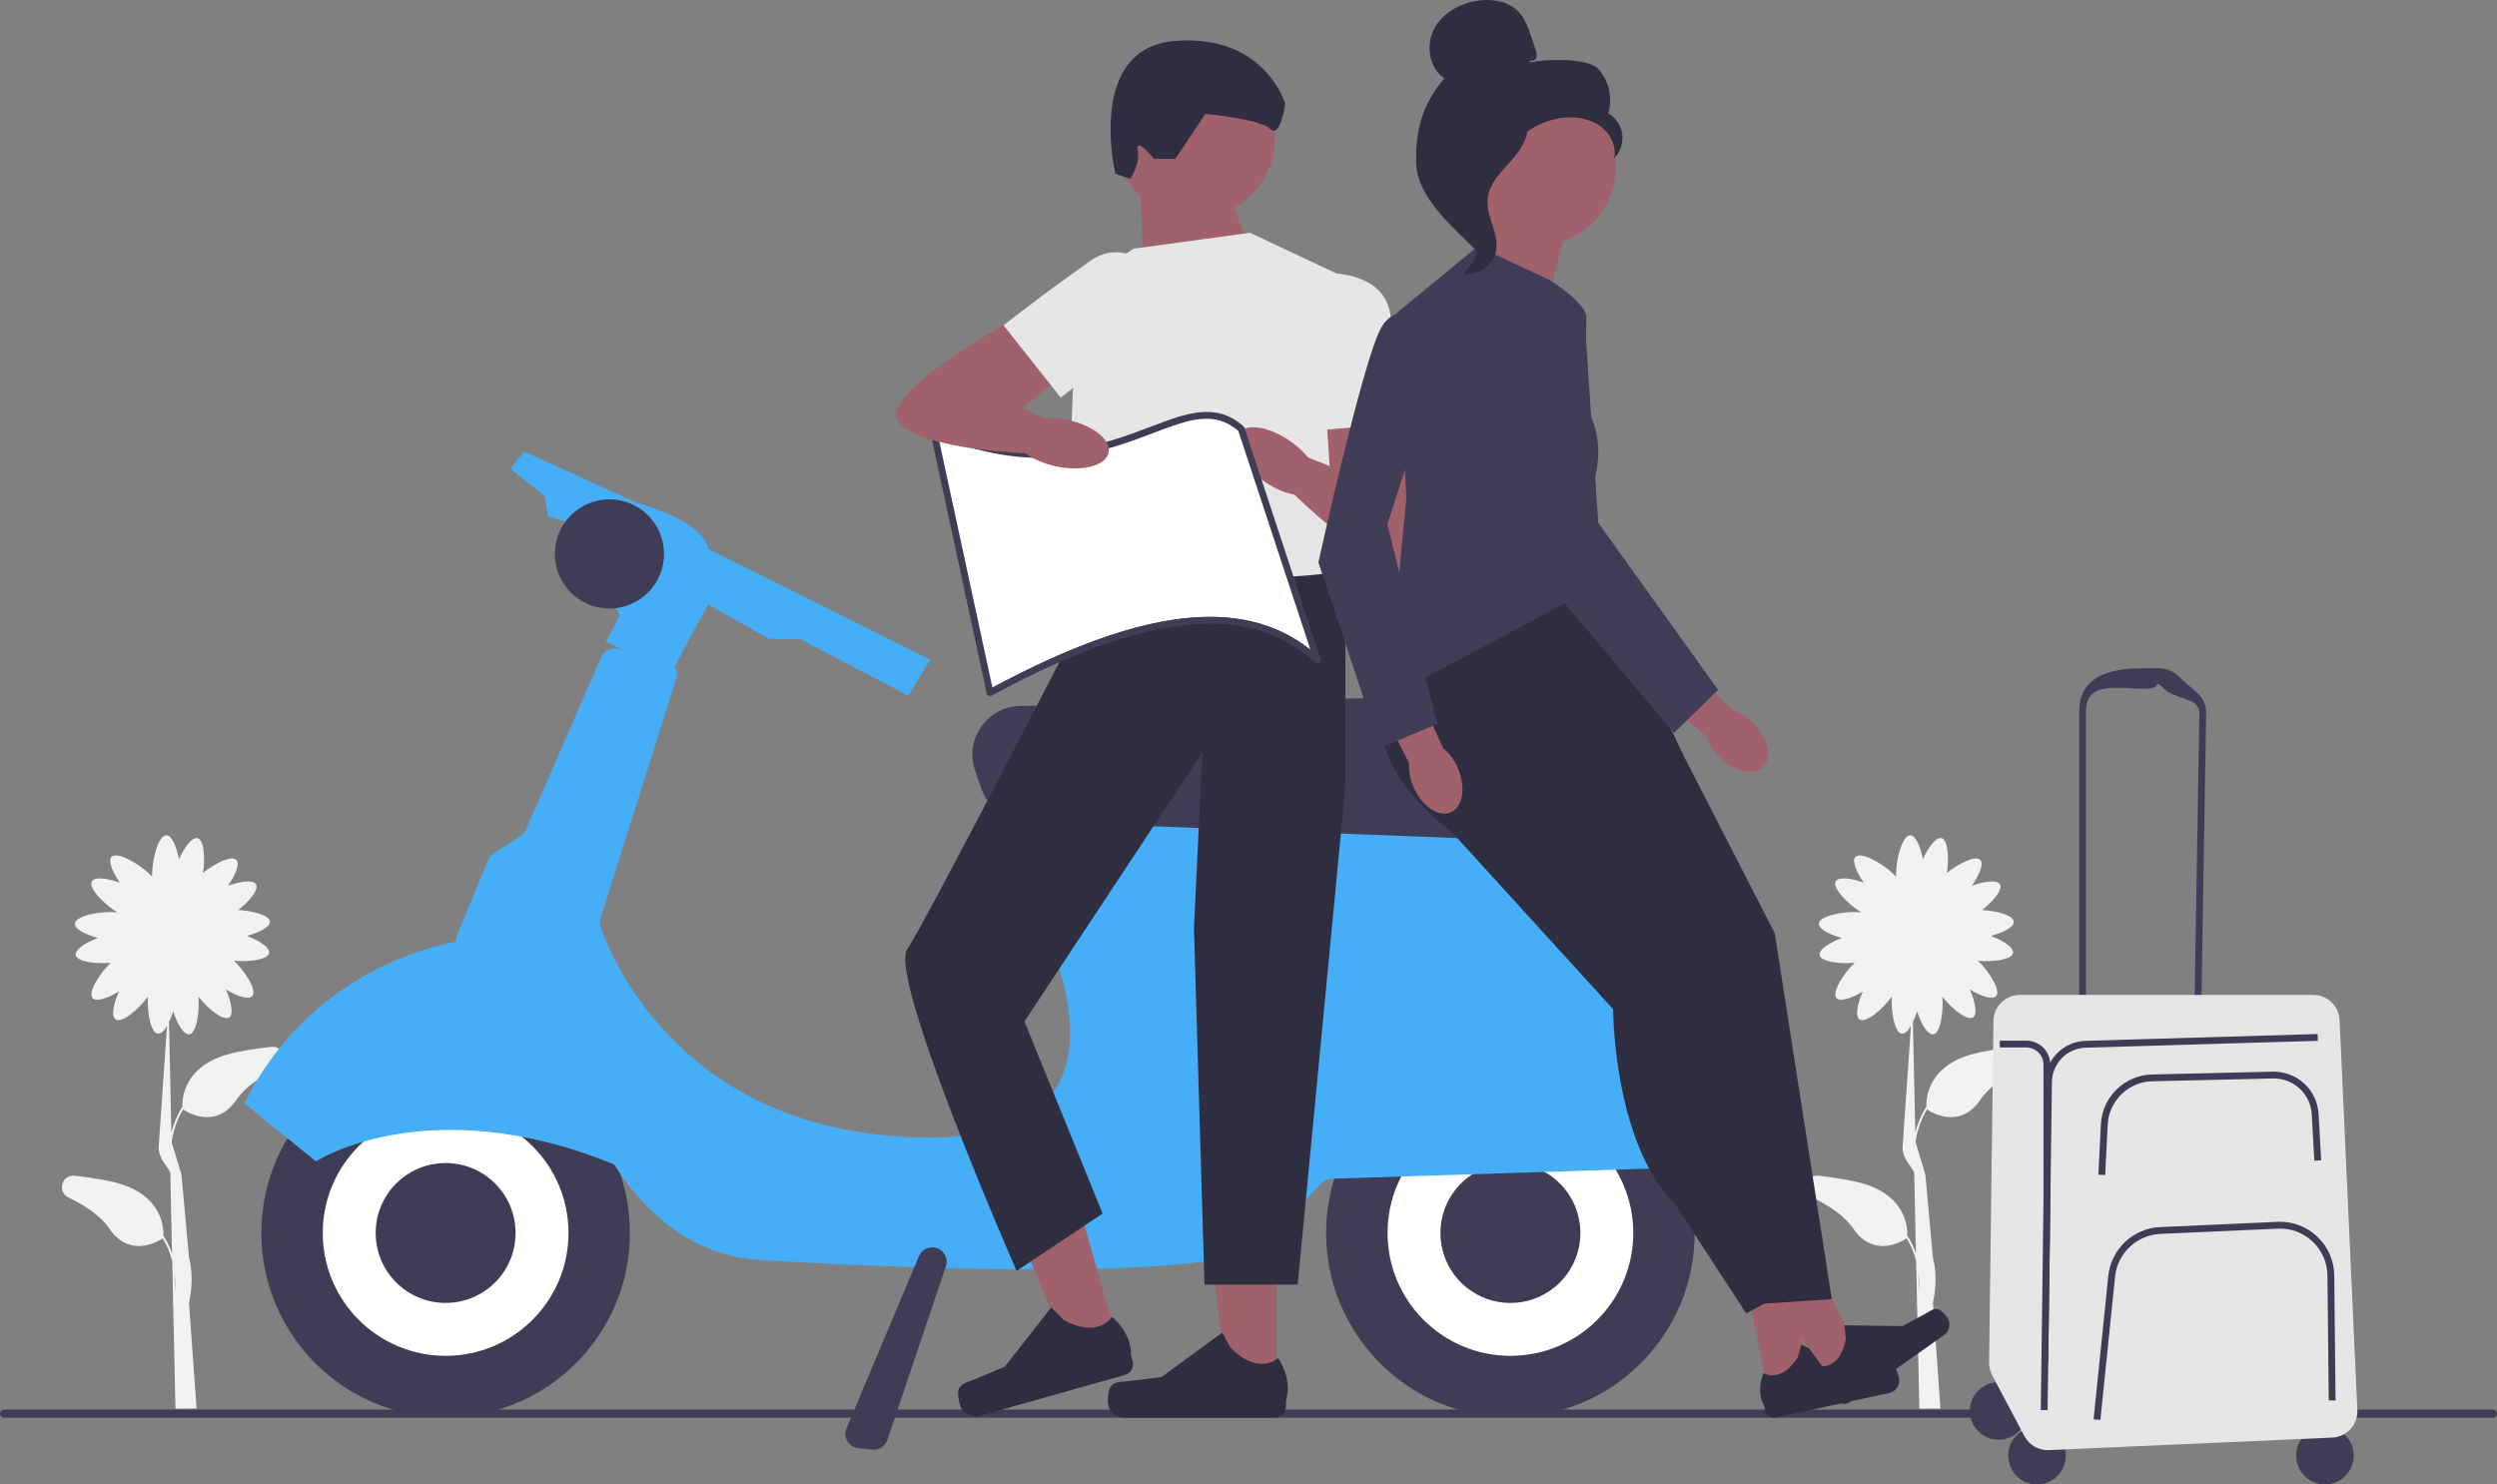 <svg xmlns="http://www.w3.org/2000/svg" width="731.67" height="435.029" viewBox="0 0 731.67 435.029" xmlns:xlink="http://www.w3.org/1999/xlink"><rect x="0" y="0" width="731.67" height="435.029" fill="#808080" stroke="none"/><path d="m79.481,306.788c-3.161.34-6.609.851-10.277,1.597-15.552,3.167-15.875,13.727-15.739,16.148l-.106-.066c-1.564,2.509-2.543,5.047-3.135,7.443l-.712-32.367c.461-.96.88-2.049,1.229-3.165,1.164,3.585,3.073,6.972,4.718,6.747,2.139-.292,3.072-6.586,2.673-11.059,2.72,3.503,7.298,7.25,9.025,6.094,1.38-.923.562-4.724-.945-8.179,3.139,1.891,6.616,3.134,7.695,1.933,1.472-1.639-2.056-7.231-5.309-10.352,4.355.406,9.894-.288,10.257-2.27.299-1.633-2.997-3.694-6.526-5.02,3.544-.934,6.858-2.563,6.748-4.173-.131-1.913-5.051-3.195-9.295-3.39,3.202-2.505,6.143-5.967,5.244-7.533-.827-1.44-4.674-.882-8.224.386,2.101-3.003,3.578-6.387,2.453-7.546-1.401-1.443-6.374,1.047-9.767,3.8.661-4.288.327-9.701-1.597-10.19-1.609-.41-3.889,2.739-5.453,6.169-.691-3.599-2.09-7.016-3.704-7.016-2.3,0-4.164,6.934-4.164,11.451,0,.255.007.496.018.725-.231-.268-.495-.547-.797-.84-3.241-3.147-9.514-6.641-11.116-4.991-1.125,1.158.352,4.542,2.453,7.546-3.55-1.268-7.397-1.826-8.224-.386-1.111,1.934,3.639,6.763,7.5,9.105-.232-.028-.476-.052-.735-.069-4.507-.308-11.552,1.08-11.708,3.375-.11,1.611,3.204,3.239,6.748,4.173-3.528,1.326-6.825,3.387-6.526,5.02.363,1.982,5.902,2.676,10.257,2.27-3.253,3.122-6.781,8.713-5.309,10.352,1.079,1.201,4.556-.042,7.695-1.933-1.507,3.455-2.325,7.256-.945,8.179,1.824,1.22,6.825-3.026,9.463-6.679-.269,4.47.801,10.61,2.923,10.852.887.101,1.828-.845,2.676-2.302l-2.404,34.79c-.562,4.052,3.032,6.695,3.353,8.364l.518,23.559c-.585-1.678-1.373-3.395-2.435-5.099l-.106.066c.136-2.421-.187-12.982-15.739-16.148-3.668-.747-7.116-1.257-10.277-1.597-3.731-.401-5.187,4.706-1.816,6.356,4.881,2.389,9.473,5.399,11.867,8.964,6.119,9.114,14.574,3.845,15.776,3.027,1.343,2.235,2.223,4.487,2.779,6.629l.275,12.511c-.067.296-.114.462-.118.474l.129.038.666,30.279,6.181-.05-2.211-30.949c.371-1.67,1.514-7.357,0-13.264l-2.211-24.317h0c-.005-.019.125.638,0,0l-2.884-9.555c.419-2.956,1.393-6.281,3.369-9.571,1.202.818,9.657,6.086,15.776-3.027,2.393-3.565,6.985-6.575,11.867-8.964,3.371-1.65,1.915-6.757-1.816-6.356l0.0 0Zm-28.233,71.638l-.117-5.295c.235,2.002.223,3.809.117,5.295Z" fill="#f2f2f2"/><path d="m0,414.287c0,.66.53,1.19,1.19,1.19h729.29c.66,0,1.19-.53,1.19-1.19,0-.66-.53-1.19-1.19-1.19H1.19c-.66,0-1.19.53-1.19,1.19Z" fill="#3f3d56"/><g><circle cx="442.579" cy="361.342" r="54" fill="#3f3d56"/><circle cx="442.579" cy="361.342" r="36" fill="#fff"/><circle cx="442.579" cy="361.342" r="20.5" fill="#3f3d56"/><circle cx="130.579" cy="361.342" r="54" fill="#3f3d56"/><circle cx="130.579" cy="361.342" r="36" fill="#fff"/><path d="m516.451,335.66c-7.034-17.727-31.614-71.897-75.386-89.825-.337-.138-.691-.232-1.051-.284l-140.406-20.112c-2.314-.331-4.467,1.251-4.84,3.559l-2.462,15.198c-.169,1.044.051,2.112.624,3.001,7.131,11.063,52.829,86.145-20.351,86.145-72.03,0-93.349-52.374-96.55-61.615-.302-.873-.315-1.813-.036-2.694l22.184-70.251c.395-1.25.176-2.529-.461-3.552l9.752-18.112,17.863,10.112,9.248.112,31.571,16.5,6.429-10.5-65.111-32.476s.111-7.524-20.889-13.524l-33-15-4,5,10,8,1,6,7,2,14,27-4,7.736,4.855,2.367-1.395-.317c-2.008-.456-4.057.579-4.88,2.466l-22.063,50.561c-.338.774-.896,1.43-1.605,1.888l-7.859,5.071c-.734.474-1.306,1.161-1.64,1.969l-8.976,21.773c-.28.678-.36,1.39-.287,2.078-11.19,2.12-44.084,11.277-62.15,47.408l21,17s32.918-21.299,87.322.881c9.456,14.718,23.251,26.933,43.168,28.084,52.511,3.035,139.511,6.035,149.511-5.965,7.321-8.785,12.414-14.27,14.617-16.578.776-.813,1.836-1.284,2.96-1.32l122.449-3.911c2.973-.095,4.943-3.109,3.846-5.873Z" fill="#46aef7"/><circle cx="178.579" cy="162.342" r="16" fill="#3f3d56"/><path d="m434.813,245.896c-.189,0-.38-.004-.571-.011l-133.778-5.179c-5.92-.229-10.99-3.998-12.917-9.601l-1.831-5.329c-1.494-4.345-.845-8.999,1.781-12.769,2.626-3.77,6.766-5.993,11.358-6.099l138.217-3.177c4.28-.098,8.4,1.734,11.194,5.033,2.793,3.297,3.932,7.624,3.123,11.87l-2.606,13.684c-1.293,6.788-7.119,11.577-13.97,11.577Z" fill="#3f3d56"/><circle cx="130.579" cy="361.342" r="20.5" fill="#3f3d56"/><path d="m488.558,302.979c-3.202,0-6.251-1.715-7.876-4.655l-10.135-18.34c-1.605-2.905-1.514-6.319.245-9.134,1.759-2.815,4.797-4.404,8.103-4.223l18.386.942c3.424.176,6.5,2.329,7.837,5.488l5.373,12.697c.982,2.325.958,4.874-.068,7.18-1.027,2.305-2.907,4.027-5.293,4.851l-13.624,4.697c-.973.336-1.967.496-2.947.496Z" fill="#3f3d56"/><path d="m256.009,424.868c-.152,0-.306-.009-.46-.025l-4.083-.454c-1.334-.148-2.488-.897-3.168-2.056-.68-1.157-.771-2.531-.25-3.769l21.237-50.438.461.194-.461-.194c.583-1.385,1.871-2.36,3.361-2.547,1.45-.185,2.864.386,3.787,1.517.923,1.13,1.195,2.63.729,4.013l-17.154,50.893c-.578,1.718-2.216,2.867-4,2.867Z" fill="#3f3d56"/></g><path d="m366.275,72.882s-7.77-15.539-6.216-29.524l-25.859,13.403.996,25.445,31.078-9.323h0Z" fill="#a0616a"/><circle cx="350.228" cy="40.611" r="23.327" fill="#a0616a"/><g><polygon points="374.056 406.928 359.822 406.926 353.05 352.022 374.059 352.024 374.056 406.928" fill="#a0616a"/><path d="m325.288,406.605h0c-.443.746-.677,3.156-.677,4.024h0c0,2.668,2.163,4.831,4.831,4.831h44.082c1.82,0,3.296-1.476,3.296-3.296v-1.835s2.181-5.516-2.309-12.315c0,0-5.58,5.323-13.918-3.014l-2.459-4.454-17.798,13.017-9.865,1.214c-2.158.266-4.072-.041-5.182,1.829h-0l0.0 0Z" fill="#2f2e41"/></g><path d="m332.089,72.882l34.186-4.662,26.417,12.431,1.554,96.343s-64.983,7.77-75.224-2.331c-10.241-10.1-2.472-90.904-2.472-90.904l15.539-10.877s-0,0-0,0Z" fill="#e6e6e6"/><path d="m344.394,46.554h-6.271s-5.441-6.697-4.709-2.617c.732,4.081-2.196,8.473-2.196,8.473l-4.392-1.464s-8.784-36.934,17.568-38.963,32.208,18.467,32.208,18.467c0,0-1.464,10.248-4.392,7.32s-19.032-4.392-19.032-4.392l-8.784,13.176s0,0,0,0Z" fill="#2f2e41"/><g><polygon points="327.805 394.588 314.105 398.454 292.671 347.455 312.889 341.749 327.805 394.588" fill="#a0616a"/><path d="m280.783,407.528h0c-.224.839.206,3.221.442,4.056h0c.725,2.568,3.394,4.062,5.962,3.337l42.423-11.977c1.752-.495,2.771-2.316,2.276-4.067l-.499-1.766s.6-5.901-5.568-11.224c0,0-3.924,6.639-14.213.88l-3.577-3.619-13.592,17.363-9.164,3.849c-2.005.842-3.93,1.067-4.49,3.168l-0.0 0-0-0v0Z" fill="#2f2e41"/></g><path d="m389.584,167.671l4.662,14.095v48.453l-13.985,146.24h-27.322l-3.083-104.394,2.435-51.561-52.108,78.836,22.905,56.307-25.205,16.812s-37.698-85.912-32.057-94.235c5.641-8.323,56.164-106.589,56.164-106.589,0,0,67.596-2.41,67.596-3.964l0.0 0v0h0Z" fill="#2f2e41"/><g><path d="m403.569,111.73l7.513,12.304s10.62,41.743,0,41.913-32.063-21.273-32.063-21.273l2.796-11.189,7.77,3.108-1.554-24.863h15.539s0,0,0,0Z" fill="#a0616a"/><path d="m380.261,80.456s24.863-4.38,27.194,11.893c2.331,16.273,3.628,31.685,3.628,31.685l-26.937,2.232-3.885-45.81s0,0,0,0Z" fill="#e6e6e6"/><ellipse cx="374.229" cy="135.166" rx="7.015" ry="14.03" transform="translate(47.033 361.573) rotate(-54.541)" fill="#a0616a"/></g><path d="m590.481,306.788c-3.161.34-6.609.851-10.277,1.597-15.552,3.167-15.875,13.727-15.739,16.148l-.106-.066c-1.564,2.509-2.543,5.047-3.135,7.443l-.712-32.367c.461-.96.88-2.049,1.229-3.165,1.164,3.585,3.073,6.972,4.718,6.747,2.139-.292,3.072-6.586,2.673-11.059,2.72,3.503,7.298,7.25,9.025,6.094,1.38-.923.562-4.724-.945-8.179,3.139,1.891,6.616,3.134,7.695,1.933,1.472-1.639-2.056-7.231-5.309-10.352,4.355.406,9.894-.288,10.257-2.27.299-1.633-2.997-3.694-6.526-5.02,3.544-.934,6.858-2.563,6.748-4.173-.131-1.913-5.051-3.195-9.295-3.39,3.202-2.505,6.143-5.967,5.244-7.533-.827-1.44-4.674-.882-8.224.386,2.101-3.003,3.578-6.387,2.453-7.546-1.401-1.443-6.374,1.047-9.767,3.8.661-4.288.327-9.701-1.597-10.19-1.609-.41-3.889,2.739-5.453,6.169-.691-3.599-2.09-7.016-3.704-7.016-2.3,0-4.164,6.934-4.164,11.451,0,.255.007.496.018.725-.231-.268-.495-.547-.797-.84-3.241-3.147-9.514-6.641-11.116-4.991-1.125,1.158.352,4.542,2.453,7.546-3.55-1.268-7.397-1.826-8.224-.386-1.111,1.934,3.639,6.763,7.5,9.105-.232-.028-.476-.052-.735-.069-4.507-.308-11.552,1.08-11.708,3.375-.11,1.611,3.204,3.239,6.748,4.173-3.528,1.326-6.825,3.387-6.526,5.02.363,1.982,5.902,2.676,10.257,2.27-3.253,3.122-6.781,8.713-5.309,10.352,1.079,1.201,4.556-.042,7.695-1.933-1.507,3.455-2.325,7.256-.945,8.179,1.824,1.22,6.825-3.026,9.463-6.679-.269,4.47.801,10.61,2.923,10.852.887.101,1.828-.845,2.676-2.302l-2.404,34.79c-.562,4.052,3.032,6.695,3.353,8.364l.518,23.559c-.585-1.678-1.373-3.395-2.435-5.099l-.106.066c.136-2.421-.187-12.982-15.739-16.148-3.668-.747-7.116-1.257-10.277-1.597-3.731-.401-5.187,4.706-1.816,6.356,4.881,2.389,9.473,5.399,11.867,8.964,6.119,9.114,14.574,3.845,15.776,3.027,1.343,2.235,2.223,4.487,2.779,6.629l.275,12.511c-.067.296-.114.462-.118.474l.129.038.666,30.279,6.181-.05-2.211-30.949c.371-1.67,1.514-7.357,0-13.264l-2.211-24.317h0c-.005-.019.125.638,0,0l-2.884-9.555c.419-2.956,1.393-6.281,3.369-9.571,1.202.818,9.657,6.086,15.776-3.027,2.393-3.565,6.985-6.575,11.867-8.964,3.371-1.65,1.915-6.757-1.816-6.356l0.0 0Zm-28.233,71.638l-.117-5.295c.235,2.002.223,3.809.117,5.295Z" fill="#f2f2f2"/><g><polygon points="518.513 409.073 529.256 406.751 525.413 364.206 509.557 367.633 518.513 409.073" fill="#a0616a"/><path d="m555.27,400.877h0c.456.491,1.026,2.271,1.167,2.927h0c.435,2.014-.845,3.999-2.859,4.434l-33.272,7.189c-1.374.297-2.728-.576-3.025-1.95l-.299-1.385s-2.545-3.808-.266-9.671c0,0,5.08,3.108,10.013-4.545l1.129-3.763,15.557,6.922,7.644-.692c1.672-.151,3.067-.695,4.21.535l0-0h0Z" fill="#2f2e41"/></g><g><polygon points="537.73 405.819 546.693 399.456 526.419 361.855 513.19 371.245 537.73 405.819" fill="#a0616a"/><path d="m568.296,383.82h0c.613.272,1.837,1.685,2.225,2.231h0c1.192,1.68.797,4.009-.883,5.201l-27.76,19.701c-1.146.813-2.735.544-3.548-.603l-.82-1.156s-3.838-2.499-4.05-8.787c0,0,5.893.859,7.417-8.118l-.442-3.904,17.026.243,6.755-3.644c1.478-.797,2.546-1.846,4.081-1.164l0-0v0Z" fill="#2f2e41"/></g><path d="m408.605,195.473s-16.714,22.725,16.714,48.273l68.251-21.809-24.375-50.84-21.589-11.839-39,36.215-0-0Z" fill="#2f2e41"/><polyline points="493.57 221.938 520.035 273.474 536.749 380.725 515.856 382.118 494.963 280.439 458.052 225.42 483.82 213.581" fill="#2f2e41"/><path d="m425.319,227.559v16.188l47.358,52.013s0,39,18.107,57.108l20.893,32.036,18.107-9.75-26.465-93.322-47.358-61.286-30.643,7.014v0Z" fill="#2f2e41"/><path d="m458.972,67.071l-8.921,34.012-34.012-6.691s23.732-24.469,20.387-35.621l22.547,8.299h-0Z" fill="#a0616a"/><path d="m432.98,72.204l20.893,9.75s10.748,6.57,10.946,10.946-1.195,25.269-1.195,25.269c0,0,8.357,8.357,2.786,25.072l2.786,27.857-62.679,33.429,5.571-58.501-2.786-54.322,23.679-19.5 0.0 0Z" fill="#3f3d56"/><g><path id="uuid-f47b2767-c500-4fb3-ac84-7a79d17c6892-33" d="m414.226,230.715c2.446,5.613,7.325,8.9,10.897,7.343,3.572-1.557,4.483-7.369,2.035-12.983-.947-2.256-2.421-4.253-4.297-5.822l-10.665-23.65-10.992,5.241,11.681,22.758c-.127,2.444.332,4.884,1.341,7.114v-0Z" fill="#a0616a"/><path d="m425.319,95.187s-15.322-9.75-20.893,1.393-18.107,68.251-18.107,68.251l18.107,54.322,16.714-6.964-14.625-58.462,18.804-58.539h-0Z" fill="#3f3d56"/></g><g><path id="uuid-c26ade6b-baaa-484c-8a5e-c55358615273-34" d="m503.846,221.947c4.342,4.317,10.089,5.575,12.835,2.812s1.453-8.502-2.891-12.82c-1.712-1.749-3.817-3.062-6.14-3.83l-18.628-18.058-8.288,8.922,19.244,16.854c.782,2.319,2.108,4.418,3.868,6.119l0.0 0Z" fill="#a0616a"/><path d="m464.23,91.864s-26.712-1.092-27.786,11.319c-1.074,12.412,17.186,67.794,17.186,67.794l36.846,43.83,12.973-12.632-35.134-48.962s-4.085-61.349-4.085-61.349Z" fill="#3f3d56"/></g><g><path d="m386.017,192.417l-22.313-67.728c-18.038-15.895-37.606,22.375-90.136.682l16.522,76.611c39.717-21.47,73.903-29.879,95.927-9.564Z" fill="#fff"/><path d="m290.09,203.979c-.143,0-.285-.03-.418-.092-.286-.131-.493-.39-.56-.697l-16.522-76.611c-.078-.363.051-.74.337-.979.285-.238.679-.298,1.022-.157,29.842,12.324,49.104,4.987,63.165-.371,10.691-4.074,19.134-7.288,27.251-.137.134.118.233.269.289.438l22.312,67.729c.143.433-.025.907-.409,1.154-.383.246-.886.203-1.219-.106-19.363-17.861-49.479-14.777-94.773,9.709-.148.08-.312.12-.476.12Zm-15.147-75.979l15.845,73.468c43.461-23.275,73.228-26.862,93.162-11.134l-21.108-64.074c-7.151-6.124-14.658-3.264-25.014.681-14.101,5.372-33.308,12.69-62.885,1.059v0Z" fill="#3f3d56"/></g><g><path d="m308.168,92.422l-14.117,2.922s-37.736,20.767-30.604,28.638c7.133,7.871,37.441,8.877,37.441,8.877l6.26-9.687-7.578-3.55,19.216-15.853-10.617-11.346v0s0,0,0,0Z" fill="#a0616a"/><path d="m346.93,88.073s-13.789-21.147-27.264-11.73c-13.475,9.417-25.615,19.001-25.615,19.001l16.775,21.193,36.103-28.464-0.0 0s0-0,0-0Z" fill="#e6e6e6"/><ellipse cx="311.103" cy="129.859" rx="7.015" ry="14.03" transform="translate(122.113 409.02) rotate(-78.559)" fill="#a0616a"/></g><circle cx="585.627" cy="413.496" r="8.438" fill="#3f3d56"/><circle cx="596.878" cy="426.591" r="8.438" fill="#3f3d56"/><circle cx="681.259" cy="426.591" r="8.438" fill="#3f3d56"/><path d="m609.238,300.285v-91.648c0-10.26,8.581-12.795,18.841-12.795,5.028,0,7.474-.584,11,3,3.526,3.584,7.455,5.073,7.372,10.101l-1.477,89.93-35.737,1.412Zm19.841-98.443c-9.158,0-17.841-2.362-17.841,6.795v89.568l31.768-1.256,1.445-88.04c.074-4.487-7.225-3.869-10.372-7.068-3.147-3.199-.512,0-5,0v0Z" fill="#3f3d56"/><path d="m584.124,299.182l-1.284,100.13c-.017,1.289.291,2.561.894,3.701l9.46,17.868c1.391,2.628,4.172,4.22,7.143,4.089l83.065-3.665c4.252-.188,7.545-3.79,7.351-8.041l-5.206-114.334c-.187-4.111-3.575-7.348-7.69-7.348h-86.035c-4.213,0-7.644,3.387-7.698,7.6h0Z" fill="#e6e6e6"/><path d="m616.862,344.37l-1.997-.1.741-14.82c.399-7.982,6.97-14.38,14.96-14.566l35.374-.822c7.145-.125,13.058,5.295,13.454,12.434l.752,13.551-1.997.111-.752-13.551c-.336-6.055-5.386-10.691-11.41-10.545l-35.374.822c-6.948.161-12.663,5.726-13.01,12.666l-.741,14.82Z" fill="#3f3d56"/><path d="m615.452,416.145l-1.989-.203,4.314-42.063c.798-7.778,7.289-13.907,15.099-14.257l34.501-1.547c4.346-.196,8.477,1.343,11.635,4.332,3.159,2.989,4.924,7.029,4.97,11.378l.386,36.622-2,.021-.386-36.622c-.04-3.802-1.583-7.334-4.345-9.946s-6.386-3.96-10.171-3.787l-34.501,1.547c-6.828.306-12.502,5.663-13.2,12.462l-4.314,42.063Z" fill="#3f3d56"/><path d="m599.988,413.244l-2-.025,1.265-96.12c.086-6.573,5.301-11.873,11.871-12.066l67.996-2.003.059,2-67.996,2.003c-5.496.161-9.857,4.595-9.93,10.092l-1.265,96.12Z" fill="#3f3d56"/><path d="m600.167,399.547h-1.39v-87.54c0-2.77-2.25-5.03-5.03-5.03h-7.77v-2h7.77c3.67,0,6.69,2.83,7,6.41.02.2.03.41.03.62v41.45l-.61,46.09Z" fill="#3f3d56"/><g><path d="m473.49,48.886c0,12.816-10.389,23.205-23.205,23.205s-23.205-10.389-23.205-23.205,10.389-23.205,23.205-23.205,23.205,10.389,23.205,23.205Z" fill="#a0616a"/><path d="m448.433,17.688c.671.392,1.571-.201,1.786-.948.215-.747-.035-1.54-.284-2.277-.417-1.236-.835-2.472-1.252-3.708-.888-2.63-1.83-5.352-3.754-7.354-2.903-3.021-7.516-3.79-11.668-3.233-5.333.715-10.595,3.603-13.074,8.378-2.48,4.775-1.424,11.438,3.057,14.417-6.386,7.319-8.612,15.476-8.26,25.183.351,9.707,10.93,18.64,17.828,25.478,1.54-.934,2.941-5.31,2.094-6.9-.847-1.59.367-3.432-.683-4.896-1.049-1.464-1.927.867-.866-.589.669-.919-1.943-3.033-.948-3.583,4.812-2.66,6.413-8.658,9.435-13.251,3.645-5.54,9.885-9.292,16.487-9.914,3.637-.343,7.479.278,10.46,2.39,2.981,2.112,4.911,5.885,4.22,9.472,1.79-1.818,2.682-4.482,2.345-7.011-.336-2.529-1.892-4.868-4.095-6.155,1.34-4.43.192-9.526-2.917-12.954-3.109-3.428-15.722-2.844-20.261-1.942l.351-.602s-0,0-0,0Z" fill="#2f2e41"/><path d="m447.728,34.625c-6.012.649-10.353,5.857-14.018,10.666-2.113,2.772-4.326,5.833-4.273,9.318.054,3.523,2.409,6.545,3.535,9.884,1.84,5.458.047,11.951-4.334,15.691,4.328.821,9.008-2.424,9.755-6.766.87-5.054-2.962-9.933-2.508-15.042.4-4.501,3.947-7.965,6.962-11.33,3.015-3.365,5.847-7.831,4.46-12.131,0,0,.421-.291.421-.291Z" fill="#2f2e41"/></g></svg>